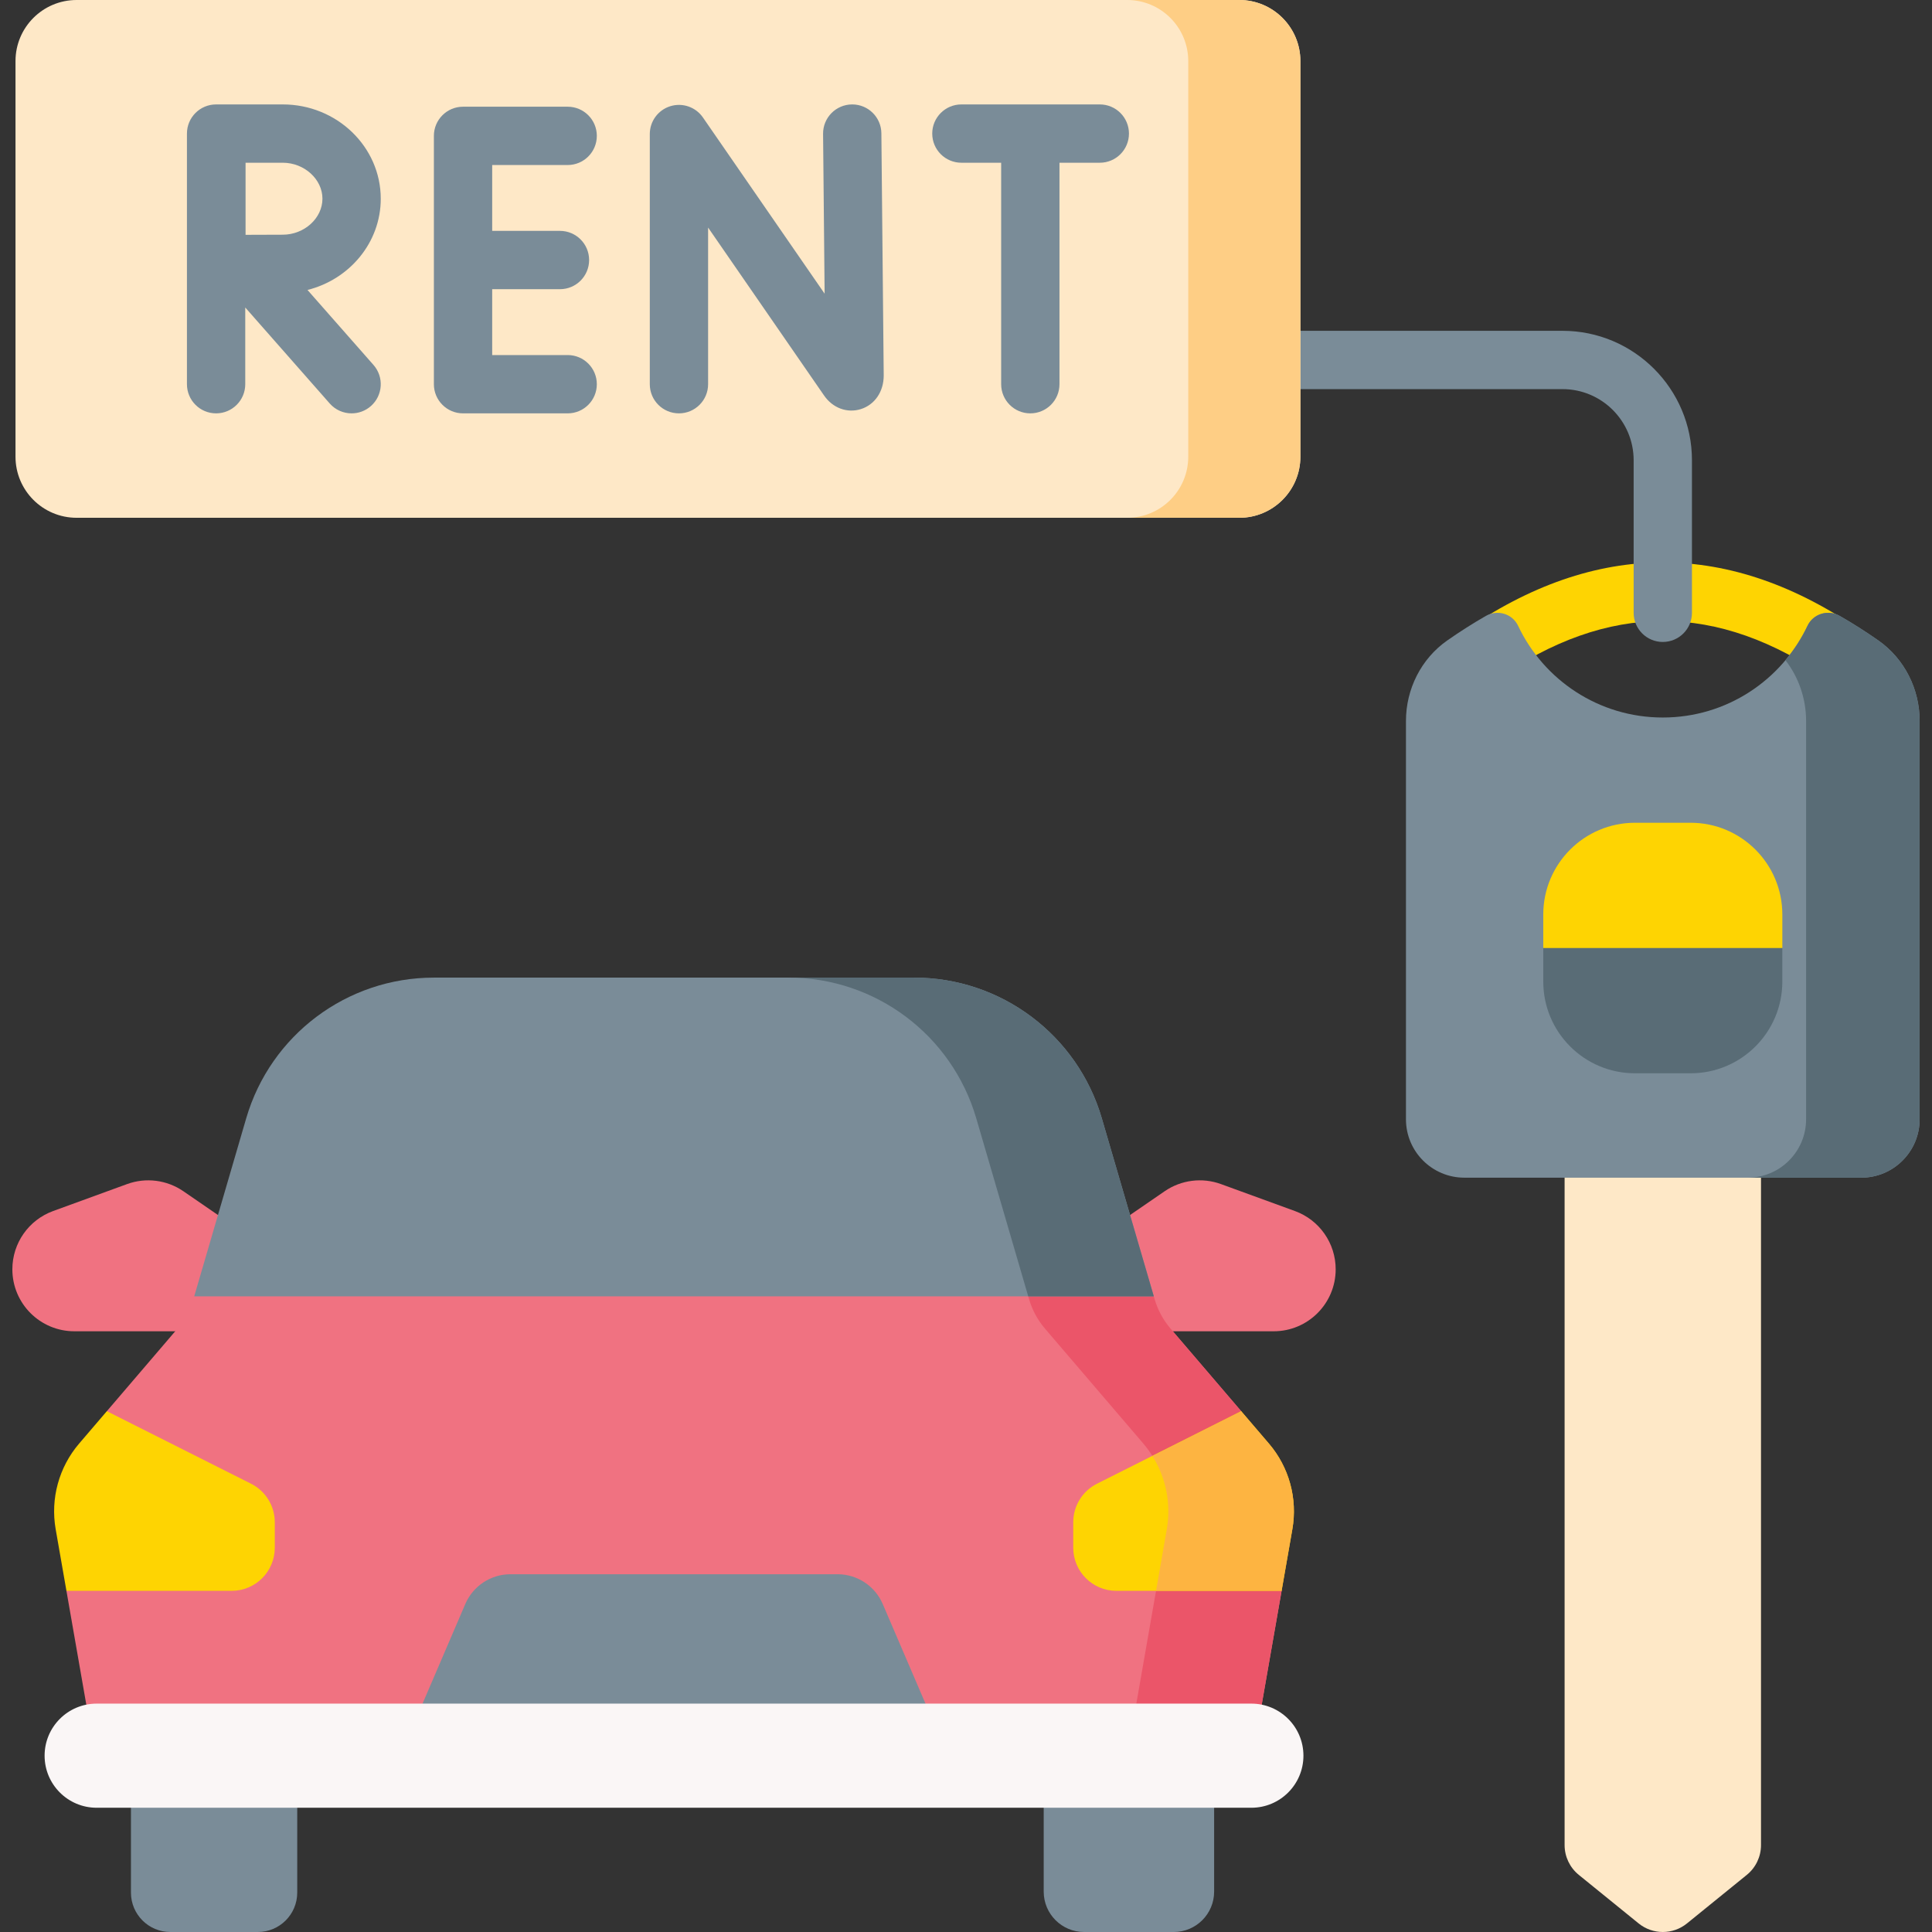 <svg id="Capa_1" enable-background="new 0 0 512 512" viewBox="0 0 512 512" xmlns="http://www.w3.org/2000/svg"><rect x="0" y="0" width="512" height="512" fill="#333333" stroke="none"/><g><path d="m489.279 181.549c-1.528 0-3.07-.452-4.417-1.392-29.743-20.77-58.659-20.77-88.403 0-3.499 2.442-8.315 1.588-10.758-1.911-2.443-3.498-1.588-8.315 1.911-10.758 35.201-24.582 70.897-24.582 106.097 0 3.499 2.443 4.354 7.26 1.911 10.758-1.503 2.151-3.903 3.303-6.341 3.303z" fill="#fed402"/><path d="m440.66 170.127c-4.267 0-7.726-3.459-7.726-7.726v-40.435c0-10.39-8.453-18.844-18.844-18.844h-88.434c-4.267 0-7.726-3.459-7.726-7.726s3.459-7.726 7.726-7.726h88.434c18.911 0 34.296 15.385 34.296 34.296v40.435c.001 4.267-3.458 7.726-7.726 7.726z" fill="#7a8c98"/><path d="m4.108 16.192v104.834c0 8.943 7.249 16.192 16.192 16.192h308.125c8.943 0 16.192-7.249 16.192-16.192v-104.834c0-8.943-7.249-16.192-16.192-16.192h-308.125c-8.942 0-16.192 7.249-16.192 16.192z" fill="#fee8c7"/><path d="m328.425 0h-29.717c8.943 0 16.192 7.249 16.192 16.192v104.835c0 8.943-7.249 16.192-16.192 16.192h29.717c8.943 0 16.192-7.25 16.192-16.192v-104.835c0-8.942-7.249-16.192-16.192-16.192z" fill="#fece85"/><path d="m414.636 273.084v215.884c0 3.063 1.381 5.963 3.76 7.893l15.86 12.868c3.732 3.028 9.076 3.028 12.808 0l15.86-12.868c2.379-1.93 3.76-4.83 3.76-7.893v-215.884z" fill="#fee8c7"/><path d="m497.753 169.707c-3.405-2.381-6.81-4.541-10.216-6.49-3.076-1.761-7.018-.575-8.533 2.63-6.789 14.363-21.403 24.301-38.344 24.301s-31.555-9.938-38.344-24.301c-1.515-3.204-5.457-4.39-8.533-2.63-3.405 1.949-6.81 4.11-10.216 6.49-6.945 4.855-10.974 12.889-10.974 21.363v105.545c0 8.55 6.931 15.482 15.482 15.482h105.169c8.55 0 15.482-6.931 15.482-15.482v-105.545c.001-8.474-4.028-16.508-10.973-21.363z" fill="#7a8c98"/><path d="m497.753 169.707c-3.405-2.381-6.81-4.541-10.216-6.49-3.076-1.761-7.018-.574-8.533 2.63-1.556 3.292-3.541 6.337-5.853 9.098 3.527 4.548 5.483 10.229 5.483 16.126v105.545c0 8.55-6.931 15.482-15.482 15.482h30.092c8.55 0 15.482-6.931 15.482-15.482v-105.546c.001-8.474-4.028-16.508-10.973-21.363z" fill="#596c76"/><g fill="#7a8c98"><path d="m225.851 27.674c-.025 0-.051 0-.076.001-4.267.041-7.692 3.534-7.651 7.801l.41 42.355-32.247-46.696c-1.921-2.783-5.431-3.991-8.657-2.986-3.228 1.007-5.427 3.995-5.427 7.376v66.294c0 4.267 3.459 7.726 7.726 7.726s7.726-3.459 7.726-7.726v-41.51l30.741 44.516c2.293 3.314 6.11 4.727 9.722 3.598 3.692-1.153 6.078-4.624 6.077-8.917l-.621-64.18c-.039-4.242-3.491-7.652-7.723-7.652z"/><path d="m150.439 43.733c4.267 0 7.726-3.459 7.726-7.726s-3.459-7.726-7.726-7.726h-27.73c-4.267 0-7.726 3.459-7.726 7.726v65.812c0 4.267 3.459 7.726 7.726 7.726h27.73c4.267 0 7.726-3.459 7.726-7.726s-3.459-7.726-7.726-7.726h-20.004v-17.454h17.96c4.267 0 7.726-3.459 7.726-7.726s-3.459-7.726-7.726-7.726h-17.96v-17.454z"/><path d="m291.458 27.674h-36.68c-4.267 0-7.726 3.459-7.726 7.726s3.459 7.726 7.726 7.726h10.54v58.692c0 4.267 3.459 7.726 7.726 7.726s7.726-3.459 7.726-7.726v-58.691h10.688c4.267 0 7.726-3.459 7.726-7.726s-3.459-7.727-7.726-7.727z"/><path d="m100.903 52.661c0-13.778-11.647-24.987-25.964-24.987h-17.589c-.014 0-.027.002-.042.002-.014 0-.027-.002-.041-.002-4.267 0-7.726 3.459-7.726 7.726v66.418c0 4.267 3.459 7.726 7.726 7.726s7.726-3.459 7.726-7.726v-20.327l22.383 25.432c1.527 1.735 3.659 2.622 5.803 2.622 1.813 0 3.634-.634 5.102-1.927 3.203-2.819 3.515-7.701.695-10.904l-17.489-19.871c11.157-2.801 19.416-12.58 19.416-24.182zm-25.964 9.536c-2.286 0-6.263.017-9.862.034v-19.104h9.862c5.698 0 10.512 4.366 10.512 9.535s-4.815 9.535-10.512 9.535z"/></g><g fill="#f07281"><path d="m33.668 313.796-19.592 7.142c-6.486 2.364-10.802 8.531-10.802 15.435 0 9.073 7.355 16.428 16.428 16.428h56.434v-18.182l-27.536-18.927c-4.378-3.009-9.941-3.716-14.932-1.896z"/><path d="m323.575 313.796 19.592 7.142c6.486 2.364 10.802 8.531 10.802 15.435 0 9.073-7.355 16.428-16.428 16.428h-56.434v-18.182l27.536-18.927c4.378-3.009 9.94-3.716 14.932-1.896z"/></g><path d="m34.703 447.946v53.615c0 5.765 4.674 10.439 10.439 10.439h23.188c5.765 0 10.439-4.674 10.439-10.439v-53.615z" fill="#7a8c98"/><path d="m276.594 446.351v54.95c0 5.909 4.79 10.699 10.699 10.699h23.765c5.909 0 10.699-4.79 10.699-10.699v-54.95z" fill="#7a8c98"/><path d="m328.926 373.976-18.718-21.881c-1.937-2.266-3.379-4.914-4.213-7.778l-.227-.773-128.776-41.207-125.524 41.208-.227.773c-.834 2.864-2.266 5.511-4.203 7.778l-18.723 21.883-10.709 47.61 6.253 35.801c.999 5.738 5.985 9.921 11.816 9.921h285.896c5.82 0 10.807-4.183 11.806-9.921l6.264-35.799z" fill="#f07281"/><path d="m328.929 373.978-18.721-21.879c-1.94-2.267-3.376-4.921-4.212-7.785l-.226-.773-36.202-10.022 3.152 10.795c.836 2.864 2.272 5.518 4.212 7.785l26.065 30.463c5.354 6.257 7.634 14.578 6.217 22.691l-9.107 52.134c-1.003 5.739-5.986 9.927-11.812 9.927h33.275c5.826 0 10.809-4.188 11.812-9.927l6.253-35.797z" fill="#eb5569"/><path d="m246.169 453.587-12.234-28.505c-2.056-4.789-6.766-7.894-11.978-7.894h-86.672c-5.212 0-9.923 3.104-11.978 7.894l-12.234 28.505z" fill="#7a8c98"/><path d="m305.77 343.54-13.775-47.173c-6.453-22.099-26.714-37.289-49.735-37.289h-127.278c-23.022 0-43.282 15.19-49.735 37.289l-13.775 47.173z" fill="#7a8c98"/><path d="m258.72 296.367 13.775 47.173h33.275l-13.775-47.173c-6.453-22.099-26.714-37.289-49.735-37.289h-33.275c23.021 0 43.282 15.19 49.735 37.289z" fill="#596c76"/><path d="m295.848 421.589h43.787l2.854-16.337c1.417-8.112-.863-16.434-6.217-22.691l-7.344-8.583-38.216 19.223c-3.858 1.941-6.293 5.891-6.293 10.209v6.751c.001 6.311 5.118 11.428 11.429 11.428z" fill="#fed402"/><path d="m61.394 421.589h-43.787l-2.854-16.337c-1.417-8.112.863-16.434 6.217-22.691l7.344-8.583 38.216 19.223c3.858 1.941 6.293 5.891 6.293 10.209v6.751c-.001 6.311-5.117 11.428-11.429 11.428z" fill="#fed402"/><path d="m306.36 421.589h33.275l2.854-16.337c1.417-8.113-.863-16.434-6.217-22.691l-7.344-8.583-23.544 11.843c3.61 5.742 5.013 12.657 3.829 19.431z" fill="#fdb441"/><path d="m472.338 242.35v8.89l-31.678 10.302-31.678-10.302v-8.89c0-13.423 10.879-24.312 24.302-24.312h14.752c13.423 0 24.302 10.889 24.302 24.312z" fill="#fed402"/><path d="m408.983 251.237v8.891c0 13.423 10.881 24.304 24.304 24.304h14.745c13.423 0 24.304-10.882 24.304-24.304v-8.891z" fill="#596c76"/><path d="m331.626 479.073h-306.01c-7.62 0-13.797-6.177-13.797-13.797s6.177-13.798 13.797-13.798h306.011c7.62 0 13.797 6.177 13.797 13.797s-6.177 13.798-13.798 13.798z" fill="#faf6f6"/></g><g/><g/><g/><g/><g/><g/><g/><g/><g/><g/><g/><g/><g/><g/><g/></svg>